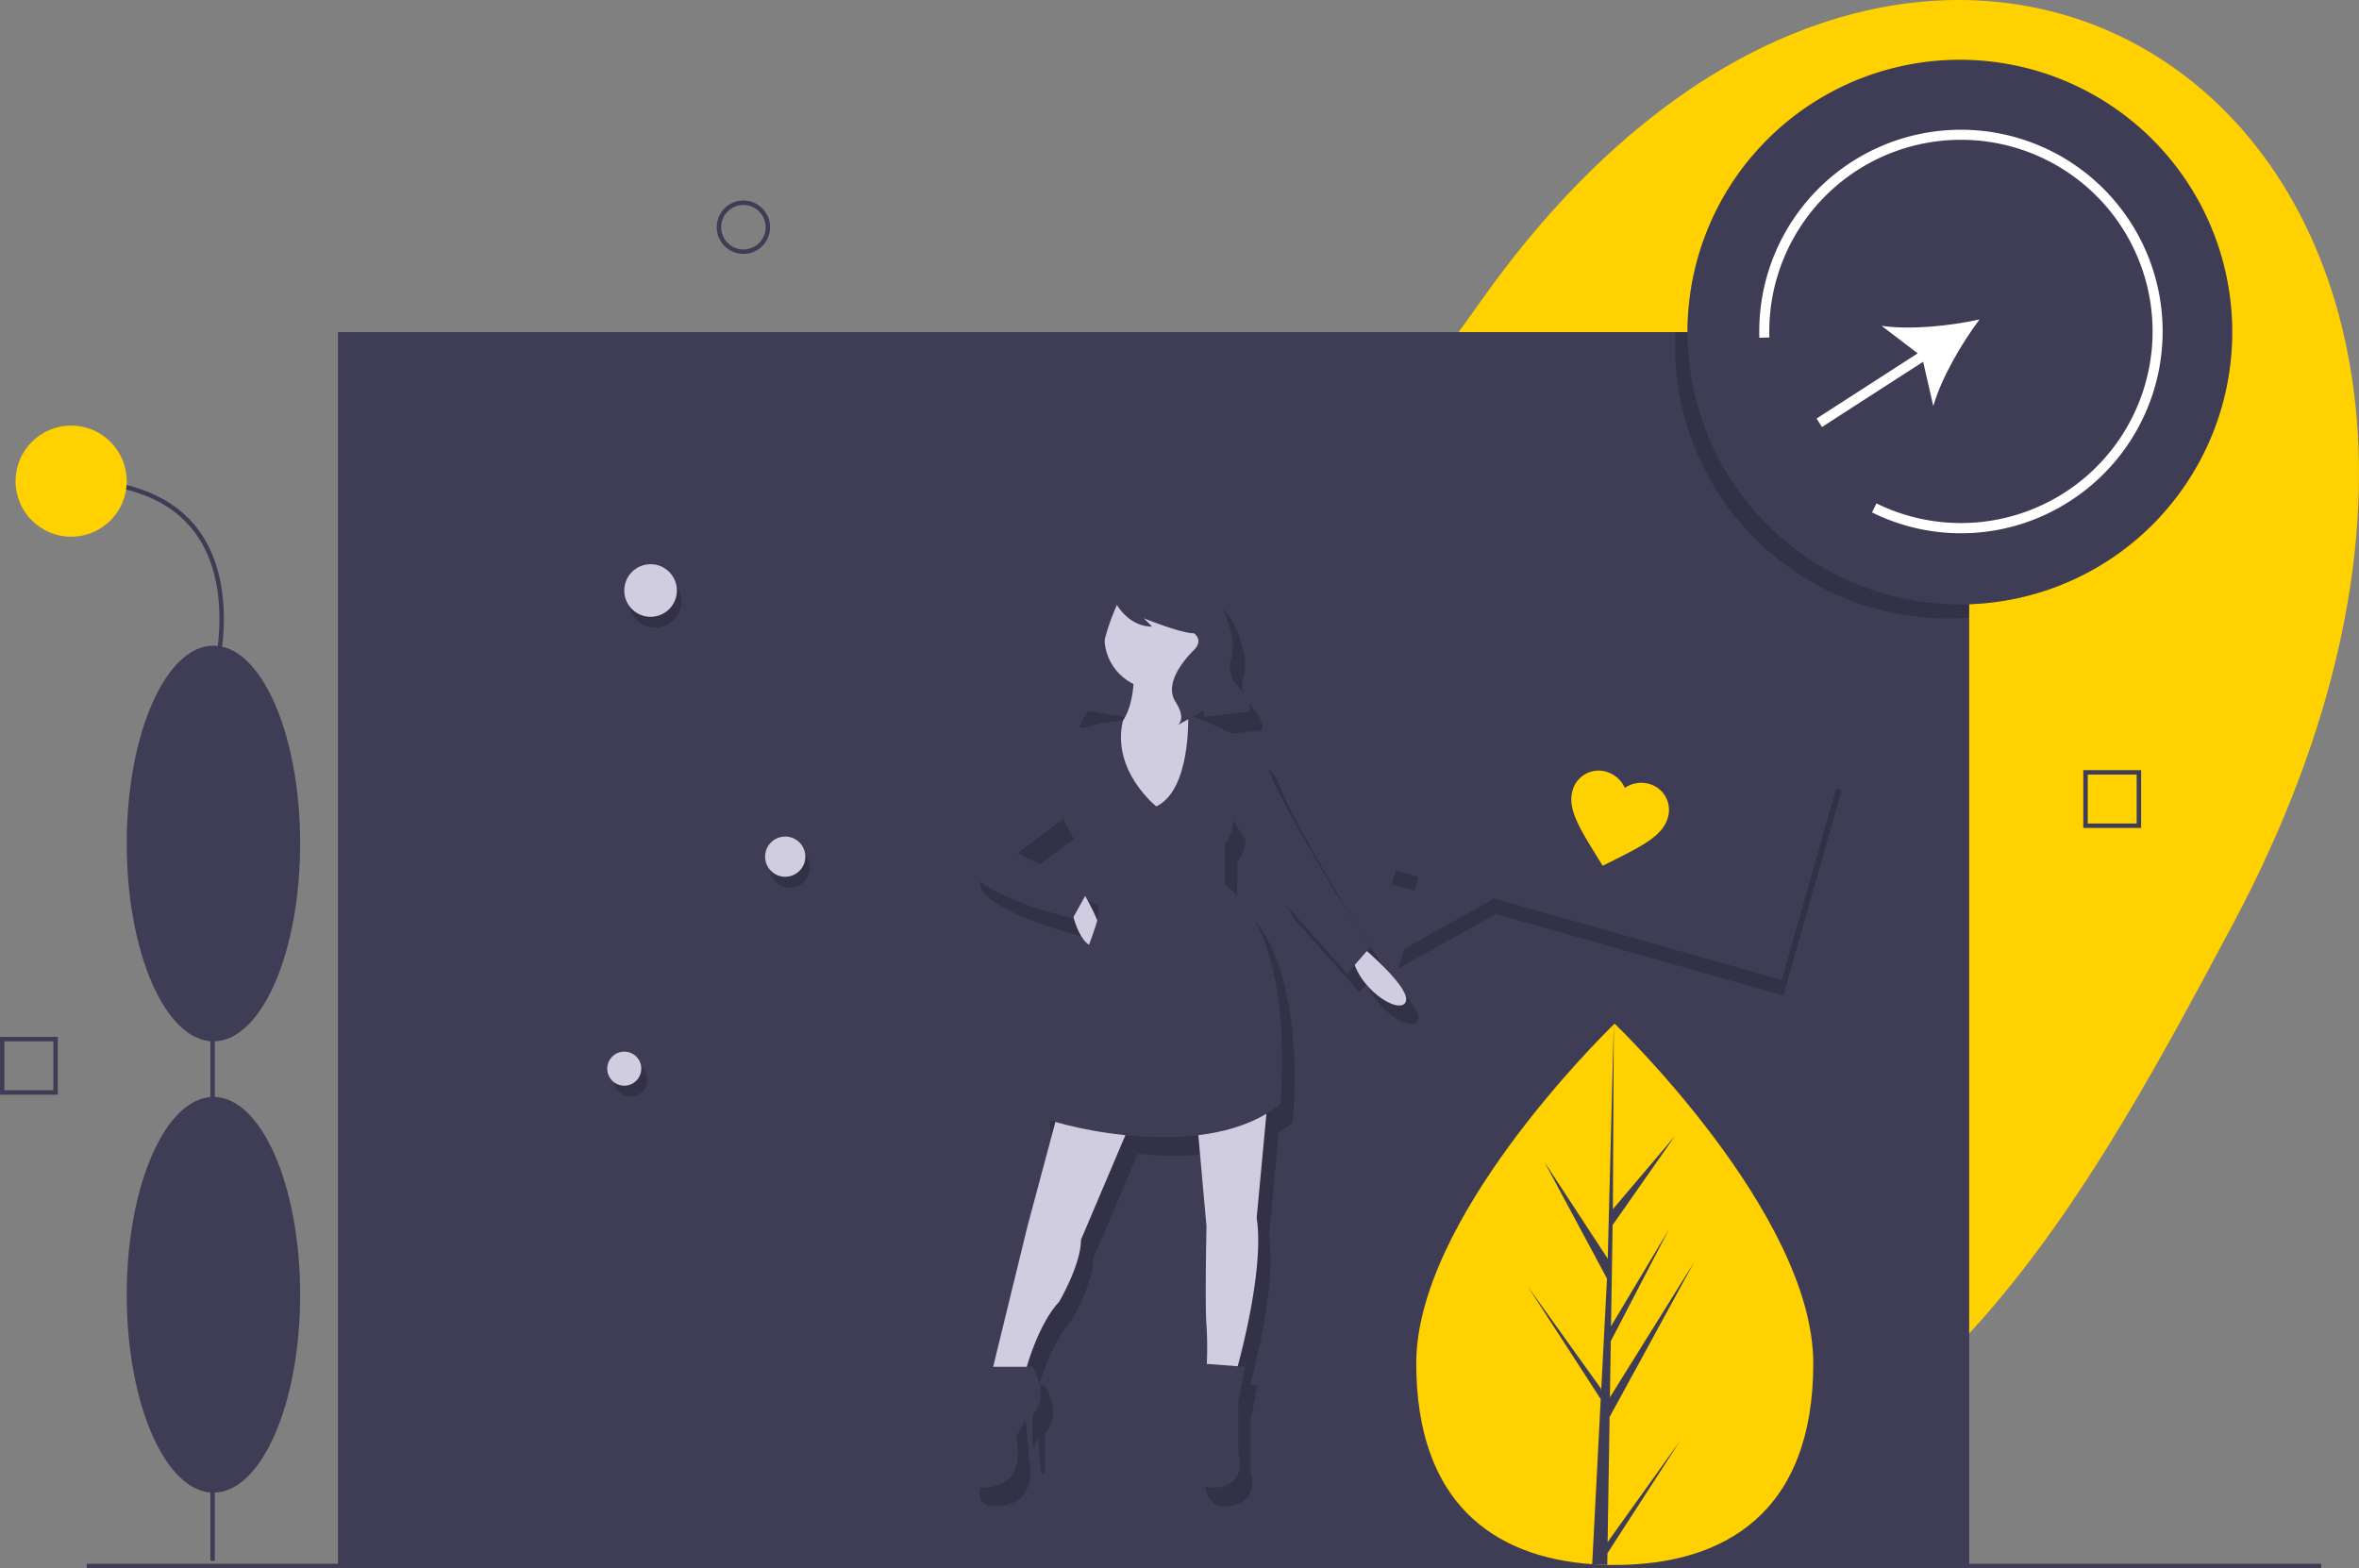 <svg id="a19c2d04-096b-4bb3-bc32-02bfc7f6d5ac" data-name="Layer 1" xmlns="http://www.w3.org/2000/svg" width="1061" height="705.445" viewBox="0 0 1061 705.445"><rect x="0" y="0" width="1061" height="705.445" fill="#808080" stroke="none"/><title>picture</title><path d="M1073.637,513.26C1000.452,650.409,922.56,794.735,736.198,794.735S247.302,548.289,398.758,513.26c152.646-35.303,269.542-185.828,337.44-281.474C942.795-59.244,1260.962,162.216,1073.637,513.26Z" transform="translate(-69.5 -97.278)" fill="#ffd100"/><rect x="152" y="149.391" width="733.669" height="554.77" fill="#3f3d56"/><path d="M689.837,533.452l1.617-1.848L676.404,508.276s-26.338-43.646-30.853-56.439c-2.316-6.562-6.214-9.754-9.464-11.31a4.419,4.419,0,0,0-1.824-2.235c-5.88-3.528-17.719-8.339-22.615-10.274l1.168-.637,3.763-2.258v3.01l19.565-2.258s5.268-.752-6.02-13.545c0,0-2.981-4.968-1.677-9.253a21.612,21.612,0,0,0,.822-10.107c-2.529-14.107-12.45-42.154-51.069-24.286,0,0-10.963,3.654-11.52,18.086a24.949,24.949,0,0,0,.644,6.293l-5.976,19.814c-2.308,3.716-4.485,7.511-6.442,11.425l-.034.069,12.04,1.505,14.179,2.363q-.458.849-.988,1.644v-0s-20.34.885-28.618,9.162a7.849,7.849,0,0,0-.606.688c-3.75,1.198-9.095,4.286-14.445,12.105-9.783,14.298-35.368,36.873-23.328,48.161s44.399,18.813,44.399,18.813l.342-.616c1.388,4.792,3.64,10.258,7.035,12.437-9.142,24.767-29.608,74.006-20.923,77.729a55.804,55.804,0,0,0,5.789,1.971l-12.562,46.942-15.435,63.212h-3.378l-4.515,36.873s-12.04,19.565,6.02,17.308,12.04-22.576,12.04-22.576l4.515-7.525,1.505,15.803,1.505-.752V742.309s8.278-7.525,0-21.823h-2.588c1.424-4.884,6.445-20.535,14.629-29.348,0,0,9.783-16.555,9.783-27.843L581.233,616.283a150.024,150.024,0,0,0,32.804.007l3.67,40.985s-.753,36.121,0,44.399a147.875,147.875,0,0,1,.142,17.493l-2.4-.185-3.762,42.141s-2.258,15.803,11.288,13.545,9.03-15.05,9.03-15.05v-23.328l3.01-15.803-3.274-.252c2.303-8.451,11.86-45.485,8.542-66.722l4.375-46.871a52.303,52.303,0,0,0,6.161-4.3s8.278-74.499-24.833-98.58V484.948s3.429-3.005,3.816-10.306l21.77,35.891,29.348,33.111,3.453-3.946c4.607,12.662,20.222,22.066,22.885,16.739C709.692,551.569,695.397,538.338,689.837,533.452ZM563.134,508.681l1.897-3.415-32.358-15.803,20.644-15.483c.266.759.427,1.185.427,1.185S571.804,505.266,568.794,518.811c-.055.248-.123.522-.198.809A105.393,105.393,0,0,0,563.134,508.681Z" transform="translate(-69.5 -97.278)" opacity="0.2"/><polygon points="482.814 318.74 509.905 323.255 518.935 280.361 497.112 271.331 482.814 318.74" fill="#3f3d56"/><circle cx="520.064" cy="286.758" r="23.328" fill="#d0cde1"/><path d="M579.405,397.204s2.258,28.596-15.05,30.853,15.05,53.429,23.328,52.676,23.328-55.686,23.328-55.686-19.565-13.545-12.793-25.586Z" transform="translate(-69.5 -97.278)" fill="#d0cde1"/><path d="M550.433,501.428s3.01,21.823,12.04,21.823-6.02-24.833-6.02-24.833Z" transform="translate(-69.5 -97.278)" fill="#d0cde1"/><path d="M682.123,523.251s22.576,18.813,19.565,24.833-22.576-6.773-24.081-21.823Z" transform="translate(-69.5 -97.278)" fill="#d0cde1"/><path d="M545.917,595.493l-14.298,53.429-15.803,64.717H530.867s5.268-20.318,15.05-30.853c0,0,9.783-16.555,9.783-27.843l23.328-54.934Z" transform="translate(-69.5 -97.278)" fill="#d0cde1"/><path d="M607.624,598.503l4.515,50.419s-.753,36.121,0,44.399a165.959,165.959,0,0,1,0,20.318h13.545s12.793-44.399,9.03-68.479l5.268-56.439Z" transform="translate(-69.5 -97.278)" fill="#d0cde1"/><path d="M589.564,460.04S569.289,443.972,574.535,421.529c0,0-20.34.885-28.617,9.162s2.258,36.121,2.258,36.121,18.06,30.101,15.05,43.646S527.857,595.493,538.392,600.008s74.499,20.318,106.858-6.02c0,0,8.278-74.499-24.833-98.58v-18.813s6.02-5.268,3.01-18.813c0,0,12.793-23.328,5.268-27.843s-24.811-11.132-24.811-11.132S605.366,452.514,589.564,460.04Z" transform="translate(-69.5 -97.278)" fill="#3f3d56"/><path d="M550.433,430.691s-9.783-1.505-19.565,12.793-35.368,36.873-23.328,48.161,44.399,18.813,44.399,18.813l7.525-13.545L527.105,481.11l27.091-20.318Z" transform="translate(-69.5 -97.278)" fill="#3f3d56"/><path d="M624.932,430.691s10.535,0,15.05,12.793,30.853,56.439,30.853,56.439L685.886,523.251l-10.535,12.04-29.348-33.111-27.843-45.904Z" transform="translate(-69.5 -97.278)" fill="#3f3d56"/><path d="M533.877,712.133H512.807l-4.515,36.873s-12.04,19.565,6.02,17.308,12.04-22.576,12.04-22.576l4.515-7.525,1.505,15.803,1.505-.753V733.956S542.155,726.431,533.877,712.133Z" transform="translate(-69.5 -97.278)" fill="#3f3d56"/><path d="M629.447,712.133l-19.565-1.505-3.763,42.141s-2.258,15.803,11.288,13.545,9.03-15.05,9.03-15.05V727.936Z" transform="translate(-69.5 -97.278)" fill="#3f3d56"/><path d="M572.632,360.331s-10.963,3.654-11.52,18.086a25.597,25.597,0,0,0,.761,6.853c.617,2.616,1.014,8.245-3.77,15.601a154.436,154.436,0,0,0-8.765,15.077l-.034.069,12.04,1.505,2.56-19.958a99.381,99.381,0,0,1,7.892-28.018l.083-.186s5.268,9.783,15.803,9.783l-3.763-3.763s16.555,6.773,22.576,6.773c0,0,4.515,3.01,0,7.525s-13.545,15.05-8.278,23.328.753,10.535.753,10.535l8.278-4.515,3.763-2.258v3.01l19.565-2.258s5.268-.753-6.02-13.545c0,0-2.981-4.968-1.677-9.253a21.612,21.612,0,0,0,.822-10.107C621.172,370.51,611.25,342.463,572.632,360.331Z" transform="translate(-69.5 -97.278)" fill="#3f3d56"/><polygon points="652.22 305.416 625.976 397.821 638.698 401.434 628.999 435.583 672.847 411.133 802.079 447.837 828.323 355.433 652.22 305.416" opacity="0.2"/><polygon points="827.627 348.472 651.524 298.456 625.279 390.86 638.002 394.473 628.303 428.623 672.151 404.172 801.383 440.876 827.627 348.472" fill="#3f3d56"/><path d="M790.336,486.722l3.903-1.921c13.912-6.997,23.065-11.504,25.391-19.695a12.114,12.114,0,0,0-8.417-15.204,13.177,13.177,0,0,0-10.928,1.789,13.177,13.177,0,0,0-8.356-7.266,12.114,12.114,0,0,0-15.152,8.509c-2.326,8.191,3.091,16.836,11.248,30.101Z" transform="translate(-69.5 -97.278)" fill="#ffd100"/><circle cx="294.696" cy="270.508" r="11.833" opacity="0.2"/><circle cx="355.255" cy="390.233" r="9.049" opacity="0.2"/><circle cx="283.559" cy="485.596" r="7.657" opacity="0.2"/><circle cx="292.608" cy="265.635" r="11.833" fill="#d0cde1"/><circle cx="353.167" cy="385.361" r="9.049" fill="#d0cde1"/><circle cx="280.775" cy="480.724" r="7.657" fill="#d0cde1"/><path d="M1067.932,252.932a121.929,121.929,0,0,1-28.259,78.262,122.085,122.085,0,0,1-84.504,37.897v5.958q-4.824.395-9.743.39A122.508,122.508,0,0,1,822.909,252.932q0-3.148.158-6.263h5.409a121.987,121.987,0,0,1,28.259-78.262,122.517,122.517,0,0,1,211.197,84.525Z" transform="translate(-69.5 -97.278)" opacity="0.2"/><path d="M1073.5,246.669A122.476,122.476,0,0,1,955.169,369.091c-1.381.063-2.773.084-4.176.084A122.507,122.507,0,1,1,1073.5,246.669Z" transform="translate(-69.5 -97.278)" fill="#3f3d56"/><rect x="39" y="703.445" width="1005" height="2" fill="#3f3d56"/><rect x="94.614" y="344.445" width="2" height="357.65" fill="#3f3d56"/><ellipse cx="96" cy="582.445" rx="39" ry="89" fill="#3f3d56"/><ellipse cx="96" cy="379.445" rx="39" ry="89" fill="#3f3d56"/><path d="M166.458,404.009l-1.916-.574c.121-.404,11.879-40.697-7.427-66.635C146.21,322.151,127.499,314.722,101.5,314.722v-2c26.67,0,45.923,7.702,57.225,22.891C178.628,362.365,166.582,403.596,166.458,404.009Z" transform="translate(-69.5 -97.278)" fill="#3f3d56"/><circle cx="32" cy="216.445" r="25" fill="#ffd100"/><path d="M403.863,211.487a12,12,0,1,1,12-12A12.013,12.013,0,0,1,403.863,211.487Zm0-22a10,10,0,1,0,10,10A10.011,10.011,0,0,0,403.863,189.487Z" transform="translate(-69.5 -97.278)" fill="#3f3d56"/><path d="M1032.5,469.722h-26v-26h26Zm-24-2h22v-22h-22Z" transform="translate(-69.5 -97.278)" fill="#3f3d56"/><path d="M95.5,589.722h-26v-26h26Zm-24-2h22v-22h-22Z" transform="translate(-69.5 -97.278)" fill="#3f3d56"/><path d="M1000.64,322.588a90.083,90.083,0,0,1-89.169,5.194l1.987-4.052a86.198,86.198,0,1,0-48.149-74.653l-4.511.138a90.715,90.715,0,1,1,139.842,73.373Z" transform="translate(-69.5 -97.278)" fill="#fff"/><path d="M959.817,240.975c-13.345,2.954-31.106,4.754-44.048,2.874l16.246,12.372-45.481,29.333,2.446,3.793L934.461,260.014l4.572,19.906C942.659,267.355,951.624,251.918,959.817,240.975Z" transform="translate(-69.5 -97.278)" fill="#fff"/><path d="M885.052,710.5c.033,67.244-39.932,90.739-89.24,90.763q-1.718.001-3.419-.037-3.428-.072-6.784-.309c-44.504-3.129-79.094-27.794-79.124-90.33-.031-64.717,82.642-146.43,88.843-152.472.005,0,.005,0,.011-.005.236-.23.356-.345.356-.345S885.019,643.262,885.052,710.5Z" transform="translate(-69.5 -97.278)" fill="#ffd100"/><path d="M792.558,790.979l32.632-45.641-32.712,50.65-.085,5.239q-3.428-.072-6.784-.309l3.485-67.273-.028-.521.06-.099.331-6.357-32.844-50.744,32.94,45.982.083,1.348,2.633-50.827-28.121-52.44L792.611,663.495l2.716-105.379.011-.351 0.0.345-.42,83.103L822.866,608.254l-28.065,40.115-.718,45.511,26.101-43.687-26.202,50.378-.399,25.306,37.88-60.812-38.024,69.64Z" transform="translate(-69.5 -97.278)" fill="#3f3d56"/></svg>